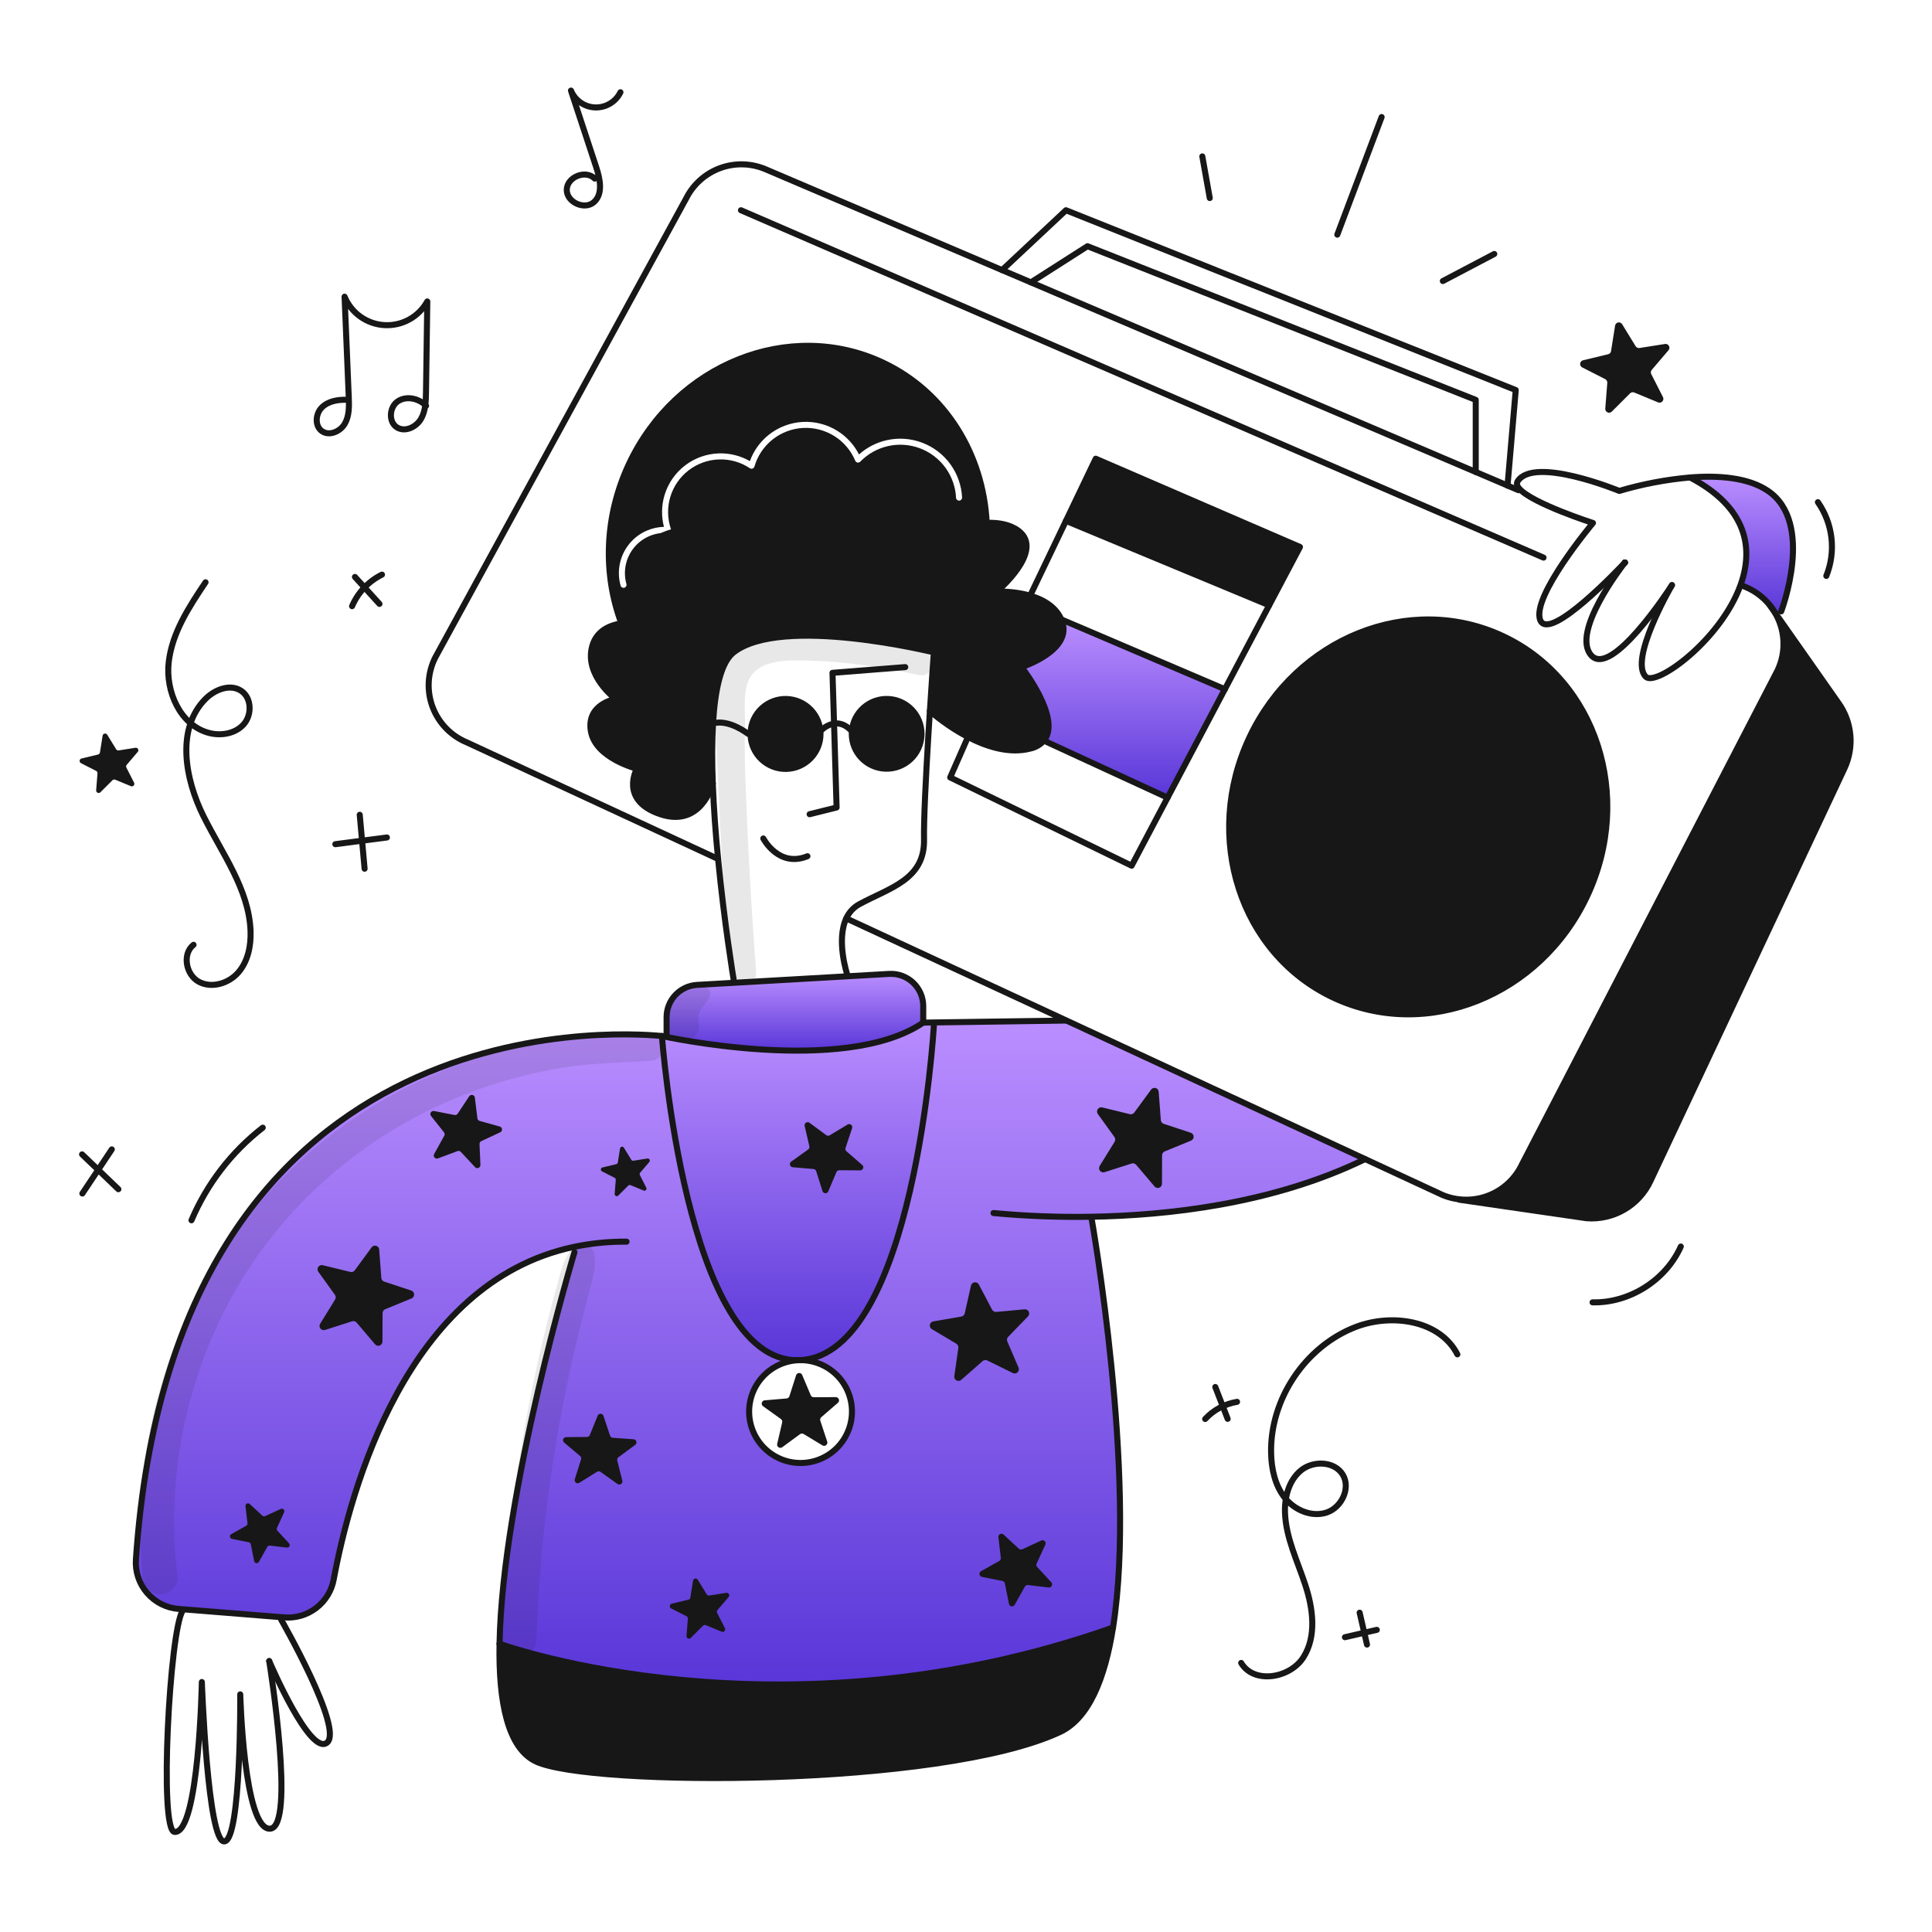 <svg width="960" height="960" viewBox="0 0 960 960" fill="none" xmlns="http://www.w3.org/2000/svg">
<g clip-path="url(#clip0_583_1341)">
<path d="M885.069 303.79L882.722 305.447L881.663 303.939C880.992 302.832 880.246 301.771 879.431 300.764C876.275 296.825 872.191 293.729 867.545 291.754L865.245 290.776L864.877 290.65C871.47 272.275 868.052 252.05 839.782 237.25C853.612 236.157 868.536 237.15 878.523 243.935C901.899 259.837 885.069 303.79 885.069 303.79Z" fill="url(#paint0_linear_583_1341)"/>
<path d="M881.664 303.939L882.723 305.447L913.5 349.274C916.844 353.938 918.887 359.409 919.416 365.124C919.946 370.839 918.944 376.591 916.514 381.79L820.104 586.829C817.322 592.781 812.789 597.741 807.112 601.047C801.435 604.353 794.885 605.847 788.336 605.329L725.144 596.135L725.167 595.94C731.513 596.637 737.919 595.338 743.494 592.224C749.068 589.11 753.532 584.336 756.267 578.566L883.252 333.13C885.439 328.518 886.44 323.431 886.162 318.333C885.885 313.236 884.339 308.288 881.664 303.939V303.939Z" fill="#171717"/>
<path d="M746.899 316.113C793.246 337.883 811.932 395.747 788.632 445.338C765.332 494.929 708.86 517.493 662.514 495.712C616.168 473.931 597.485 416.078 620.799 366.475C644.113 316.872 700.557 294.332 746.899 316.113Z" fill="#171717"/>
<path d="M284.9 619.633C202.022 637.433 174.1 740.321 165.812 784.861C164.77 790.481 161.683 795.516 157.145 798.992C152.608 802.469 146.944 804.141 141.246 803.685L139.774 803.57L90.815 799.635L88.744 799.474C82.687 798.99 77.064 796.14 73.093 791.541C69.121 786.942 67.121 780.964 67.526 774.901C86.315 499.313 304.057 512.401 328.91 514.789C328.91 514.789 340.635 676.189 396.255 675.898C389.603 676.299 383.377 679.303 378.922 684.259C374.468 689.215 372.143 695.726 372.45 702.382C372.758 709.039 375.673 715.307 380.565 719.832C385.458 724.356 391.934 726.773 398.595 726.56C405.255 726.348 411.564 723.522 416.158 718.694C420.751 713.866 423.26 707.425 423.141 700.762C423.023 694.099 420.287 687.751 415.525 683.089C410.763 678.428 404.358 675.828 397.694 675.852C454.545 672.745 464.027 509.761 464.027 509.761L464.003 508.061L529.669 507.118L529.715 507.018L678.328 575.951C632.315 598.4 579.709 603.969 542.383 604.601L542.395 605.441C542.395 605.441 565.085 733.141 553.061 808.731C388.615 866.757 250.772 817.706 248.218 816.786C249.564 741.363 285.452 622.194 285.452 622.194L284.9 619.633Z" fill="url(#paint1_linear_583_1341)"/>
<path d="M645.95 271.791L630.647 300.764L529.669 258.812L544.454 227.93L645.95 271.791Z" fill="#171717"/>
<path d="M608.623 342.461L580.157 396.344L518.699 368.028C527.731 357.143 507.607 331.484 507.607 331.484C507.607 331.484 534.14 322.958 527.363 307.793L608.623 342.461Z" fill="url(#paint2_linear_583_1341)"/>
<path d="M553.06 808.725C548.987 834.325 540.944 853.956 526.688 860.63C467.673 888.244 292.588 887.853 266.247 875.254C252.347 868.603 247.699 845.971 248.217 816.78C250.771 817.702 388.614 866.751 553.06 808.725Z" fill="#171717"/>
<path d="M527.368 307.794C534.145 322.959 507.612 331.485 507.612 331.485C507.612 331.485 527.736 357.144 518.704 368.029C516.922 370.021 514.552 371.395 511.938 371.952C501.538 374.679 490.203 370.997 480.975 366.199C474.194 362.628 467.847 358.289 462.059 353.266C463.095 336.939 464.027 324.166 464.027 324.166C464.027 324.166 388.489 305.492 364.533 324.166C358.297 329.033 355.305 342.366 354.293 359.444C353.752 368.568 353.775 378.751 354.178 389.279V389.291C354.028 389.878 348.413 411.391 328.116 404.582C307.543 397.682 316.472 381.973 316.472 381.973C316.472 381.973 295.9 376.831 293.6 363.288C291.3 349.745 305.911 347.318 305.911 347.318C305.911 347.318 290.217 335.673 294.279 321.061C296.407 313.409 302.979 310.648 308.765 309.761C312.037 309.281 315.359 309.257 318.637 309.692C318.637 309.692 306.188 279.638 326.22 267.729C346.252 255.82 363 273.678 363 273.678C363 273.678 361.136 252.024 382.526 245.799C403.916 239.574 417.182 263.933 417.182 263.933C417.182 263.933 420.162 238.757 442.898 241.461C465.634 244.165 464.027 266.101 464.027 266.101C464.027 266.101 477.489 260.21 490.295 259.795C496.095 259.611 501.767 260.543 505.989 263.673C519.521 273.683 495.266 293.992 495.266 293.992C500.144 293.849 505.02 294.332 509.775 295.43C516.69 297.082 524.134 300.557 527.368 307.794Z" fill="#171717"/>
<path d="M463.999 508.059L464.023 509.759C464.023 509.759 454.541 672.743 397.69 675.85C397.206 675.85 396.723 675.861 396.251 675.896C340.631 676.183 328.906 514.787 328.906 514.787C328.906 514.787 419.344 534.934 458.741 508.137L463.999 508.059Z" fill="url(#paint3_linear_583_1341)"/>
<path d="M458.744 499.934V508.134C419.344 534.934 328.909 514.784 328.909 514.784C330.428 514.934 331.222 515.037 331.222 515.037V505.407C331.224 501.312 332.79 497.373 335.601 494.396C338.411 491.418 342.254 489.628 346.341 489.39L364.641 488.343L421.032 485.11L441.789 483.925C443.969 483.8 446.151 484.121 448.202 484.869C450.253 485.617 452.13 486.776 453.718 488.274C455.305 489.773 456.57 491.581 457.434 493.585C458.298 495.59 458.744 497.751 458.744 499.934V499.934Z" fill="url(#paint4_linear_583_1341)"/>
<path d="M457.893 364.645C457.893 364.945 457.881 365.246 457.87 365.546C457.633 370.055 455.644 374.294 452.328 377.359C449.012 380.425 444.63 382.074 440.115 381.957C435.601 381.84 431.31 379.965 428.158 376.731C425.005 373.498 423.239 369.161 423.236 364.645C423.236 364.185 423.259 363.736 423.294 363.287C423.641 358.821 425.705 354.662 429.052 351.684C432.4 348.706 436.771 347.14 441.248 347.316C445.725 347.492 449.96 349.395 453.063 352.626C456.167 355.857 457.899 360.165 457.894 364.645H457.893Z" fill="#171717"/>
<path d="M407.646 363.288C407.68 363.737 407.703 364.188 407.703 364.646C407.716 369.196 405.944 373.569 402.768 376.827C399.591 380.084 395.264 381.966 390.715 382.068C386.167 382.17 381.759 380.484 378.44 377.372C375.121 374.26 373.155 369.97 372.965 365.424C372.774 360.878 374.373 356.439 377.42 353.06C380.466 349.681 384.717 347.631 389.258 347.351C393.799 347.072 398.269 348.584 401.707 351.564C405.145 354.544 407.278 358.753 407.646 363.288V363.288Z" fill="#171717"/>
<path d="M354.178 389.28C353.778 378.752 353.752 368.569 354.293 359.445C355.305 342.37 358.293 329.034 364.533 324.167C388.489 305.493 464.027 324.167 464.027 324.167C464.027 324.167 463.095 336.939 462.059 353.267C461.806 357.26 461.541 361.46 461.277 365.751C460.068 385.841 458.952 407.622 459.148 417.172C459.548 437.066 442.096 441.128 427.069 449.251C424.157 450.829 421.847 453.325 420.499 456.351C415.379 467.373 420.971 484.172 420.971 484.172" stroke="#171717" stroke-width="3" stroke-linecap="round" stroke-linejoin="round"/>
<path d="M364.533 486.61C364.533 486.61 359.965 459.21 356.812 426.801C355.627 414.616 354.638 401.717 354.178 389.291" stroke="#171717" stroke-width="3" stroke-linecap="round" stroke-linejoin="round"/>
<path d="M449.805 331.484L413.664 334.326L414.435 359.536L415.701 401.234L402.296 404.582" stroke="#171717" stroke-width="3" stroke-linecap="round" stroke-linejoin="round"/>
<path d="M311.329 616.974C302.448 616.889 293.585 617.78 284.899 619.632C202.021 637.432 174.099 740.32 165.811 784.86C164.769 790.48 161.682 795.515 157.144 798.992C152.607 802.468 146.943 804.14 141.245 803.684L139.773 803.569L90.814 799.634L88.743 799.473C82.686 798.989 77.063 796.139 73.092 791.54C69.121 786.941 67.121 780.963 67.526 774.9C86.315 499.312 304.057 512.4 328.91 514.788C330.429 514.938 331.223 515.041 331.223 515.041V505.411C331.225 501.317 332.791 497.378 335.602 494.4C338.412 491.423 342.254 489.632 346.342 489.394L364.642 488.347L421.033 485.114L441.79 483.929C443.97 483.803 446.152 484.124 448.204 484.871C450.255 485.618 452.132 486.777 453.72 488.275C455.308 489.774 456.573 491.581 457.438 493.586C458.303 495.59 458.749 497.751 458.75 499.934V508.134L464.008 508.053L529.674 507.11" stroke="#171717" stroke-width="3" stroke-linecap="round" stroke-linejoin="round"/>
<path d="M133.766 825.351C133.767 825.363 133.771 825.375 133.778 825.385V825.397C134.123 827.571 147.01 908.103 134.158 908.667C121.133 909.23 119.384 841.92 119.384 841.92C119.384 841.92 119.89 914.051 111.525 914.983C103.16 915.915 100.295 835.783 100.295 835.783C100.295 835.783 98.926 911.01 86.764 910.283C78.859 909.811 84.348 809.983 90.756 800.365" stroke="#171717" stroke-width="3" stroke-linecap="round" stroke-linejoin="round"/>
<path d="M139.679 804.766C139.679 804.766 170.999 859.34 162.439 865.956C154.039 872.456 134.49 827.056 133.777 825.397" stroke="#171717" stroke-width="3" stroke-linecap="round" stroke-linejoin="round"/>
<path d="M285.451 622.187C285.451 622.187 249.563 741.356 248.217 816.779C247.699 845.97 252.347 868.602 266.247 875.253C292.584 887.853 467.673 888.243 526.688 860.629C540.944 853.955 548.988 834.329 553.06 808.724C565.084 733.129 542.394 605.434 542.394 605.434" stroke="#171717" stroke-width="3" stroke-linecap="round" stroke-linejoin="round"/>
<path d="M493.666 602.752C509.858 604.272 526.122 604.886 542.383 604.593C579.709 603.961 632.315 598.393 678.328 575.943" stroke="#171717" stroke-width="3" stroke-linecap="round" stroke-linejoin="round"/>
<path d="M397.694 675.852C404.407 675.826 410.861 678.445 415.66 683.14C420.458 687.836 423.215 694.231 423.335 700.944C423.455 707.657 420.928 714.147 416.3 719.011C411.673 723.875 405.317 726.722 398.607 726.937C391.896 727.151 385.371 724.716 380.443 720.157C375.514 715.599 372.577 709.283 372.268 702.577C371.959 695.87 374.302 689.311 378.791 684.319C383.28 679.326 389.553 676.301 396.255 675.898C396.727 675.863 397.21 675.852 397.694 675.852Z" stroke="#171717" stroke-width="3" stroke-linecap="round" stroke-linejoin="round"/>
<path d="M464.026 509.761C464.026 509.761 454.544 672.745 397.693 675.852C397.209 675.886 396.726 675.898 396.254 675.898C340.634 676.185 328.909 514.789 328.909 514.789C328.909 514.789 419.347 534.936 458.744 508.139" stroke="#171717" stroke-width="3" stroke-linecap="round" stroke-linejoin="round"/>
<path d="M379.283 416.629C379.283 416.629 386.865 431.3 401.214 425.455" stroke="#171717" stroke-width="3" stroke-linecap="round" stroke-linejoin="round"/>
<path d="M407.646 363.288C407.68 363.737 407.703 364.188 407.703 364.646C407.716 369.196 405.944 373.569 402.768 376.827C399.591 380.084 395.264 381.966 390.715 382.068C386.167 382.17 381.759 380.484 378.44 377.372C375.121 374.26 373.155 369.97 372.965 365.424C372.774 360.878 374.373 356.439 377.42 353.06C380.466 349.681 384.717 347.631 389.258 347.351C393.799 347.072 398.269 348.584 401.707 351.564C405.145 354.544 407.278 358.753 407.646 363.288V363.288Z" stroke="#171717" stroke-width="3" stroke-linecap="round" stroke-linejoin="round"/>
<path d="M423.3 363.287C423.647 358.821 425.711 354.662 429.058 351.684C432.406 348.706 436.777 347.14 441.254 347.316C445.731 347.492 449.965 349.395 453.069 352.626C456.173 355.857 457.904 360.165 457.9 364.645C457.9 364.945 457.888 365.246 457.877 365.546C457.64 370.055 455.651 374.294 452.335 377.359C449.018 380.425 444.636 382.074 440.122 381.957C435.608 381.84 431.317 379.965 428.165 376.731C425.012 373.498 423.246 369.161 423.243 364.645C423.237 364.185 423.26 363.736 423.3 363.287Z" stroke="#171717" stroke-width="3" stroke-linecap="round" stroke-linejoin="round"/>
<path d="M407.699 363.287C409.485 361.351 411.844 360.037 414.43 359.537C416.996 359.157 420.08 359.881 423.23 363.287" stroke="#171717" stroke-width="3" stroke-linecap="round" stroke-linejoin="round"/>
<path d="M371.7 364.646C371.7 364.646 362.334 357.213 354.292 359.446" stroke="#171717" stroke-width="3" stroke-linecap="round" stroke-linejoin="round"/>
<path d="M462.059 353.266C467.847 358.289 474.194 362.629 480.975 366.201C490.203 371.001 501.536 374.681 511.938 371.954C514.552 371.397 516.922 370.023 518.704 368.031C527.736 357.146 507.612 331.487 507.612 331.487C507.612 331.487 534.145 322.961 527.368 307.796C524.134 300.559 516.69 297.084 509.775 295.427C505.02 294.329 500.144 293.846 495.266 293.989C495.266 293.989 519.521 273.68 505.989 263.67C501.767 260.54 496.089 259.608 490.295 259.792C477.489 260.207 464.027 266.098 464.027 266.098C464.027 266.098 465.649 244.179 442.901 241.463C420.153 238.747 417.185 263.935 417.185 263.935C417.185 263.935 403.919 239.576 382.529 245.801C361.139 252.026 363 273.678 363 273.678C363 273.678 346.247 255.809 326.215 267.73C306.183 279.651 318.632 309.693 318.632 309.693C315.354 309.258 312.032 309.281 308.76 309.762C302.972 310.648 296.402 313.409 294.274 321.062C290.212 335.674 305.906 347.319 305.906 347.319C305.906 347.319 291.306 349.758 293.595 363.289C295.884 376.82 316.469 381.975 316.469 381.975C316.469 381.975 307.54 397.681 328.113 404.584C348.413 411.396 354.025 389.884 354.175 389.293V389.281" stroke="#171717" stroke-width="3" stroke-linecap="round" stroke-linejoin="round"/>
<path d="M749.09 241.253L733.28 234.522L512.248 140.3L497.923 134.2L380.434 84.114C373.243 81.049 365.154 80.843 357.816 83.538C350.478 86.232 344.444 91.624 340.945 98.614L216.253 326.767C214.359 330.548 213.265 334.679 213.042 338.902C212.819 343.124 213.47 347.348 214.955 351.307C216.441 355.266 218.728 358.876 221.674 361.91C224.62 364.943 228.161 367.336 232.074 368.937L356.811 426.8" stroke="#171717" stroke-width="3" stroke-linecap="round" stroke-linejoin="round"/>
<path d="M754.533 243.578L749.091 241.266" stroke="#171717" stroke-width="3" stroke-linecap="round" stroke-linejoin="round"/>
<path d="M420.51 456.349L529.715 507.01L678.328 575.943L716.908 593.835C724.176 596.815 732.31 596.892 739.634 594.052C746.957 591.211 752.912 585.669 756.27 578.567L883.252 333.129C885.439 328.516 886.44 323.43 886.163 318.332C885.885 313.235 884.339 308.287 881.664 303.938C880.992 302.831 880.247 301.77 879.432 300.763C876.275 296.824 872.191 293.728 867.546 291.753L865.246 290.775" stroke="#171717" stroke-width="3" stroke-linecap="round" stroke-linejoin="round"/>
<path d="M879.432 300.764L881.664 303.939L882.723 305.447L913.5 349.274C916.844 353.938 918.887 359.408 919.416 365.123C919.946 370.838 918.944 376.59 916.514 381.79L820.104 586.829C817.322 592.78 812.789 597.74 807.112 601.046C801.435 604.352 794.885 605.846 788.336 605.329L725.144 596.135" stroke="#171717" stroke-width="3" stroke-linecap="round" stroke-linejoin="round"/>
<path d="M788.636 445.338C765.325 494.938 708.864 517.493 662.518 495.712C616.172 473.931 597.485 416.078 620.799 366.475C644.113 316.872 700.56 294.332 746.906 316.113C793.252 337.894 811.936 395.747 788.636 445.338Z" stroke="#171717" stroke-width="3" stroke-linecap="round" stroke-linejoin="round"/>
<path d="M308.763 309.763C299.639 285.427 300.191 256.8 312.548 230.497C335.848 180.906 392.309 158.354 438.667 180.135C469.906 194.816 488.581 225.894 490.295 259.791" stroke="#171717" stroke-width="3" stroke-linecap="round" stroke-linejoin="round"/>
<path d="M497.924 134.201L529.669 104.469L753.164 193.814L749.091 241.254V241.266" stroke="#171717" stroke-width="3" stroke-linecap="round" stroke-linejoin="round"/>
<path d="M733.281 234.523V198.693L540.37 122.338L512.249 140.299" stroke="#171717" stroke-width="3" stroke-linecap="round" stroke-linejoin="round"/>
<path d="M512.502 294.677L529.669 258.812L544.454 227.93L645.95 271.791L630.647 300.764L608.624 342.462L580.158 396.345L562.3 430.162L472.138 386.3L480.975 366.199" stroke="#171717" stroke-width="3" stroke-linecap="round" stroke-linejoin="round"/>
<path d="M368.181 104.469L766.971 277.073" stroke="#171717" stroke-width="3" stroke-linecap="round" stroke-linejoin="round"/>
<path d="M529.669 258.812L630.647 300.764" stroke="#171717" stroke-width="3" stroke-linecap="round" stroke-linejoin="round"/>
<path d="M527.367 307.793L608.623 342.461" stroke="#171717" stroke-width="3" stroke-linecap="round" stroke-linejoin="round"/>
<path d="M518.703 368.029L580.157 396.345" stroke="#171717" stroke-width="3" stroke-linecap="round" stroke-linejoin="round"/>
<path d="M830.819 290.7C830.805 290.724 830.79 290.747 830.773 290.769C830.773 290.78 830.761 290.792 830.75 290.803C829.507 292.955 809.578 327.784 817.725 336.23C822.776 341.453 855.025 318.13 864.877 290.654C871.47 272.279 868.052 252.054 839.782 237.254" stroke="#171717" stroke-width="3" stroke-linecap="round" stroke-linejoin="round"/>
<path d="M807.358 279.568C805.873 281.479 780.617 314.018 790.605 325.568C800.593 337.118 829.173 293.236 830.75 290.796" stroke="#171717" stroke-width="3" stroke-linecap="round" stroke-linejoin="round"/>
<path d="M807.438 279.477C807.437 279.485 807.433 279.494 807.427 279.5L807.381 279.546" stroke="#171717" stroke-width="3" stroke-linecap="round" stroke-linejoin="round"/>
<path d="M807.381 279.546C807.392 279.523 807.415 279.5 807.427 279.5" stroke="#171717" stroke-width="3" stroke-linecap="round" stroke-linejoin="round"/>
<path d="M807.38 279.545C807.38 279.557 807.368 279.557 807.357 279.568" stroke="#171717" stroke-width="3" stroke-linecap="round" stroke-linejoin="round"/>
<path d="M885.07 303.79C885.07 303.79 901.903 259.837 878.523 243.935C868.536 237.146 853.612 236.157 839.782 237.25C827.87 238.297 816.094 240.536 804.631 243.935C804.631 243.935 762.311 226.469 754.131 239.114C753.395 240.242 753.809 241.53 755.017 242.888C761.576 250.24 791.538 259.871 791.538 259.871C791.538 259.871 760.678 296.633 765.35 308.162C769.906 319.381 805.414 281.641 807.359 279.569" stroke="#171717" stroke-width="3" stroke-linecap="round" stroke-linejoin="round"/>
<path d="M248.183 816.768C248.195 816.769 248.207 816.773 248.218 816.78C250.772 817.7 388.618 866.751 553.061 808.725" stroke="#171717" stroke-width="3" stroke-linecap="round" stroke-linejoin="round"/>
<path d="M58.82 590.909L40.785 573.602" stroke="#171717" stroke-width="3" stroke-linecap="round" stroke-linejoin="round"/>
<path d="M40.931 593.052L55.556 571.127" stroke="#171717" stroke-width="3" stroke-linecap="round" stroke-linejoin="round"/>
<path d="M181.166 431.66L178.751 404.855" stroke="#171717" stroke-width="3" stroke-linecap="round" stroke-linejoin="round"/>
<path d="M166.623 419.473L192.249 416.143" stroke="#171717" stroke-width="3" stroke-linecap="round" stroke-linejoin="round"/>
<path d="M188.551 300.078L176.368 286.678" stroke="#171717" stroke-width="3" stroke-linecap="round" stroke-linejoin="round"/>
<path d="M174.942 301.207C177.873 294.38 183.143 288.821 189.804 285.529" stroke="#171717" stroke-width="3" stroke-linecap="round" stroke-linejoin="round"/>
<path d="M102.129 289.332C93.945 301.545 85.529 314.376 83.835 328.98C82.141 343.584 89.56 360.38 103.765 364.172C109.827 365.791 116.957 364.583 121.114 359.883C125.271 355.183 125.079 346.81 119.879 343.298C114.391 339.591 106.696 342.636 102.041 347.347C87.453 362.108 91.86 386.994 101.117 405.569C110.374 424.144 123.741 441.899 124.498 462.639C124.764 469.939 123.226 477.63 118.456 483.156C113.686 488.682 105.156 491.308 98.748 487.804C92.34 484.3 90.448 474.004 96.17 469.462" stroke="#171717" stroke-width="3" stroke-linecap="round" stroke-linejoin="round"/>
<path d="M172.462 198.658C167.985 198.49 163.142 199.276 159.953 202.423C156.764 205.57 156.286 211.623 159.938 214.216C163.625 216.836 169.143 214.411 171.375 210.476C173.607 206.541 173.475 201.75 173.292 197.231L171.217 147.424C172.85 151.407 175.576 154.847 179.081 157.347C182.586 159.846 186.726 161.304 191.024 161.55C195.322 161.797 199.602 160.823 203.369 158.741C207.137 156.658 210.239 153.553 212.317 149.783L211.675 194.821C211.61 199.406 211.482 204.221 209.167 208.183C206.852 212.145 201.554 214.754 197.537 212.543C192.983 210.036 193.297 202.468 197.557 199.491C201.817 196.514 208.116 197.891 211.717 201.64" stroke="#171717" stroke-width="3" stroke-linecap="round" stroke-linejoin="round"/>
<path d="M295.521 88.74C291.089 84.193 281.731 87.902 281.621 94.251C281.511 100.6 290.721 104.644 295.321 100.26C299.721 96.06 298.144 88.811 296.239 83.028C292.063 70.354 287.887 57.68 283.712 45.006C284.695 47.413 286.354 49.483 288.487 50.969C290.62 52.455 293.138 53.292 295.736 53.38C298.334 53.468 300.902 52.802 303.131 51.464C305.36 50.125 307.154 48.171 308.297 45.836" stroke="#171717" stroke-width="3" stroke-linecap="round" stroke-linejoin="round"/>
<path d="M791.335 647.131C809.659 647.558 827.716 636.139 835.185 619.4" stroke="#171717" stroke-width="3" stroke-linecap="round" stroke-linejoin="round"/>
<path d="M95.144 606.352C102.843 588.249 115.032 572.411 130.561 560.334" stroke="#171717" stroke-width="3" stroke-linecap="round" stroke-linejoin="round"/>
<path d="M907.487 286.169C909.891 280.196 910.767 273.718 910.037 267.321C909.307 260.923 906.993 254.809 903.306 249.531" stroke="#171717" stroke-width="3" stroke-linecap="round" stroke-linejoin="round"/>
<path d="M716.938 139.645L742.5 126.201" stroke="#171717" stroke-width="3" stroke-linecap="round" stroke-linejoin="round"/>
<path d="M664.5 116.6L686.521 58.156" stroke="#171717" stroke-width="3" stroke-linecap="round" stroke-linejoin="round"/>
<path d="M601.124 98.409L597.424 77.709" stroke="#171717" stroke-width="3" stroke-linecap="round" stroke-linejoin="round"/>
<path d="M724.168 672.972C715.442 655.944 691.461 652.5 673.607 659.379C648.577 669.023 630.975 695.326 631.607 722.142C631.791 729.977 633.531 738.076 638.396 744.22C643.261 750.364 651.773 754.034 659.209 751.559C666.645 749.084 671.286 739.403 667.197 732.718C663.108 726.033 652.628 725.644 646.529 730.572C640.43 735.5 638.215 743.95 638.513 751.786C638.986 764.186 644.695 775.686 648.572 787.476C652.449 799.266 654.306 812.982 647.679 823.476C641.052 833.97 623.079 836.968 616.733 826.303" stroke="#171717" stroke-width="3" stroke-linecap="round" stroke-linejoin="round"/>
<path d="M610.017 705.012L603.876 689.193" stroke="#171717" stroke-width="3" stroke-linecap="round" stroke-linejoin="round"/>
<path d="M598.847 705.092C603.039 700.578 608.608 697.58 614.684 696.564" stroke="#171717" stroke-width="3" stroke-linecap="round" stroke-linejoin="round"/>
<path d="M679.254 817.176L675.6 801.338" stroke="#171717" stroke-width="3" stroke-linecap="round" stroke-linejoin="round"/>
<path d="M668.289 813.52L684.127 809.865" stroke="#171717" stroke-width="3" stroke-linecap="round" stroke-linejoin="round"/>
<path d="M397.518 712.634L388.707 719.109C388.441 719.305 388.122 719.414 387.792 719.423C387.462 719.431 387.137 719.338 386.862 719.156C386.586 718.975 386.373 718.713 386.251 718.406C386.129 718.099 386.104 717.763 386.179 717.441L388.664 706.793C388.736 706.482 388.715 706.157 388.603 705.858C388.491 705.559 388.292 705.3 388.033 705.114L379.153 698.736C378.885 698.544 378.682 698.274 378.572 697.963C378.462 697.651 378.45 697.314 378.538 696.996C378.625 696.677 378.809 696.394 379.063 696.183C379.317 695.972 379.629 695.844 379.958 695.816L390.852 694.889C391.17 694.862 391.472 694.741 391.722 694.542C391.971 694.343 392.155 694.074 392.252 693.77L395.575 683.353C395.676 683.039 395.87 682.763 396.132 682.563C396.394 682.362 396.711 682.247 397.041 682.232C397.37 682.217 397.696 682.304 397.975 682.48C398.254 682.656 398.473 682.913 398.601 683.217L402.849 693.291C402.973 693.586 403.182 693.837 403.449 694.013C403.716 694.189 404.029 694.281 404.349 694.279L415.282 694.219C415.612 694.217 415.935 694.317 416.207 694.504C416.479 694.691 416.687 694.957 416.803 695.266C416.919 695.575 416.938 695.912 416.856 696.232C416.775 696.552 416.598 696.839 416.348 697.055L408.079 704.209C407.838 704.418 407.663 704.693 407.578 705.001C407.493 705.308 407.502 705.634 407.602 705.937L411.037 716.317C411.141 716.63 411.146 716.968 411.052 717.284C410.958 717.601 410.77 717.881 410.512 718.087C410.254 718.292 409.939 718.414 409.61 718.436C409.28 718.457 408.952 718.377 408.67 718.206L399.311 712.553C399.038 712.388 398.721 712.307 398.402 712.321C398.083 712.336 397.775 712.445 397.518 712.634V712.634Z" fill="#171717"/>
<path d="M227.326 571.974L217.6 575.601C217.306 575.71 216.986 575.727 216.683 575.649C216.38 575.571 216.108 575.401 215.903 575.164C215.699 574.927 215.572 574.633 215.54 574.321C215.508 574.01 215.572 573.696 215.724 573.422L220.759 564.344C220.907 564.078 220.972 563.775 220.947 563.472C220.922 563.17 220.808 562.881 220.619 562.644L214.167 554.513C213.972 554.267 213.857 553.968 213.837 553.655C213.817 553.343 213.894 553.031 214.057 552.764C214.219 552.496 214.46 552.284 214.747 552.158C215.034 552.031 215.352 551.996 215.66 552.056L225.849 554.038C226.146 554.096 226.454 554.064 226.733 553.947C227.013 553.83 227.251 553.633 227.419 553.381L233.158 544.732C233.331 544.47 233.58 544.268 233.872 544.153C234.163 544.037 234.483 544.014 234.788 544.086C235.093 544.158 235.369 544.322 235.578 544.556C235.787 544.789 235.92 545.081 235.958 545.393L237.22 555.693C237.257 555.993 237.382 556.276 237.58 556.506C237.778 556.735 238.039 556.901 238.331 556.983L248.331 559.769C248.633 559.853 248.902 560.027 249.101 560.268C249.301 560.51 249.422 560.807 249.447 561.119C249.473 561.431 249.402 561.744 249.245 562.015C249.088 562.285 248.851 562.501 248.567 562.634L239.159 567.019C238.884 567.147 238.653 567.353 238.496 567.612C238.339 567.871 238.262 568.171 238.275 568.474L238.716 578.844C238.729 579.157 238.646 579.466 238.478 579.731C238.311 579.996 238.065 580.202 237.776 580.323C237.487 580.444 237.168 580.474 236.862 580.408C236.555 580.342 236.277 580.184 236.063 579.955L228.985 572.362C228.778 572.14 228.51 571.985 228.214 571.916C227.919 571.846 227.61 571.867 227.326 571.974Z" fill="#171717"/>
<path d="M415.617 582.419L411.569 591.978C411.447 592.267 411.24 592.511 410.974 592.678C410.709 592.845 410.399 592.927 410.086 592.912C409.773 592.898 409.472 592.788 409.224 592.597C408.975 592.406 408.791 592.143 408.697 591.844L405.557 581.95C405.465 581.661 405.291 581.406 405.054 581.217C404.818 581.028 404.531 580.912 404.229 580.886L393.887 579.991C393.575 579.964 393.279 579.842 393.038 579.641C392.798 579.441 392.625 579.171 392.542 578.869C392.459 578.567 392.471 578.247 392.575 577.952C392.68 577.657 392.872 577.401 393.127 577.218L401.567 571.175C401.813 570.998 402.001 570.753 402.108 570.469C402.215 570.186 402.235 569.877 402.167 569.582L399.823 559.47C399.753 559.165 399.778 558.846 399.894 558.556C400.011 558.266 400.213 558.018 400.474 557.846C400.735 557.674 401.043 557.586 401.355 557.594C401.668 557.602 401.971 557.705 402.223 557.89L410.578 564.049C410.822 564.229 411.113 564.332 411.416 564.346C411.718 564.361 412.018 564.285 412.278 564.129L421.17 558.774C421.439 558.612 421.751 558.536 422.064 558.557C422.377 558.578 422.676 558.695 422.92 558.891C423.165 559.087 423.344 559.354 423.432 559.655C423.521 559.956 423.515 560.277 423.415 560.574L420.14 570.424C420.044 570.711 420.036 571.021 420.116 571.313C420.196 571.605 420.361 571.867 420.59 572.065L428.43 578.865C428.667 579.07 428.835 579.343 428.912 579.647C428.988 579.951 428.97 580.271 428.86 580.564C428.749 580.857 428.551 581.11 428.293 581.287C428.035 581.464 427.728 581.558 427.415 581.556L417.035 581.484C416.733 581.483 416.437 581.571 416.185 581.737C415.932 581.904 415.735 582.141 415.617 582.419Z" fill="#171717"/>
<path d="M296.689 731.3L287.878 736.787C287.612 736.953 287.302 737.033 286.989 737.017C286.676 737 286.376 736.889 286.128 736.697C285.881 736.505 285.698 736.241 285.605 735.942C285.512 735.643 285.512 735.323 285.606 735.024L288.734 725.124C288.825 724.835 288.829 724.526 288.744 724.235C288.66 723.944 288.491 723.685 288.259 723.49L280.318 716.805C280.081 716.603 279.911 716.333 279.831 716.031C279.751 715.73 279.764 715.411 279.87 715.117C279.976 714.824 280.169 714.57 280.424 714.389C280.678 714.208 280.981 714.109 281.293 714.105L291.672 714.021C291.975 714.019 292.271 713.927 292.521 713.756C292.772 713.586 292.966 713.346 293.08 713.065L296.98 703.446C297.098 703.156 297.302 702.909 297.565 702.738C297.827 702.567 298.136 702.481 298.449 702.491C298.762 702.501 299.065 702.606 299.316 702.793C299.567 702.98 299.755 703.24 299.854 703.537L303.141 713.383C303.237 713.67 303.417 713.923 303.656 714.109C303.895 714.294 304.184 714.405 304.486 714.427L314.84 715.167C315.153 715.189 315.451 715.307 315.694 715.504C315.938 715.701 316.115 715.968 316.202 716.269C316.29 716.57 316.282 716.89 316.182 717.187C316.081 717.483 315.892 717.742 315.64 717.928L307.299 724.1C307.056 724.28 306.871 724.528 306.769 724.813C306.666 725.097 306.65 725.406 306.722 725.7L309.222 735.775C309.298 736.079 309.278 736.399 309.166 736.692C309.054 736.984 308.855 737.235 308.596 737.412C308.337 737.588 308.03 737.68 307.716 737.676C307.403 737.673 307.098 737.573 306.843 737.391L298.396 731.358C298.15 731.18 297.856 731.08 297.552 731.069C297.248 731.059 296.948 731.139 296.689 731.3V731.3Z" fill="#171717"/>
<path d="M488.271 676.313L477.637 685.647C477.316 685.929 476.916 686.106 476.492 686.154C476.067 686.201 475.639 686.118 475.263 685.914C474.888 685.711 474.584 685.397 474.392 685.016C474.2 684.634 474.13 684.203 474.191 683.781L476.202 669.774C476.26 669.366 476.197 668.949 476.019 668.576C475.841 668.204 475.556 667.893 475.202 667.682L463.039 660.452C462.672 660.234 462.38 659.909 462.204 659.52C462.028 659.131 461.975 658.697 462.052 658.278C462.13 657.858 462.334 657.472 462.637 657.171C462.941 656.871 463.329 656.671 463.75 656.597L477.692 654.182C478.098 654.112 478.475 653.922 478.775 653.637C479.074 653.352 479.282 652.985 479.373 652.582L482.49 638.782C482.584 638.366 482.803 637.989 483.119 637.701C483.434 637.413 483.83 637.229 484.253 637.172C484.677 637.116 485.107 637.191 485.486 637.387C485.866 637.583 486.176 637.89 486.376 638.268L492.981 650.781C493.173 651.146 493.47 651.446 493.833 651.642C494.196 651.839 494.609 651.924 495.021 651.885L509.11 650.585C509.535 650.546 509.962 650.638 510.333 650.849C510.704 651.06 511.002 651.38 511.187 651.765C511.371 652.15 511.433 652.583 511.363 653.004C511.294 653.426 511.098 653.816 510.801 654.122L500.942 664.271C500.654 664.567 500.46 664.942 500.385 665.348C500.31 665.754 500.357 666.173 500.521 666.552L506.112 679.552C506.28 679.945 506.325 680.379 506.239 680.798C506.153 681.216 505.941 681.598 505.632 681.892C505.322 682.186 504.93 682.379 504.508 682.443C504.085 682.507 503.654 682.441 503.271 682.252L490.571 676.011C490.2 675.829 489.784 675.76 489.375 675.814C488.965 675.868 488.581 676.042 488.271 676.313Z" fill="#171717"/>
<path d="M174.974 656.534L161.5 660.85C161.093 660.98 160.656 660.982 160.248 660.856C159.84 660.73 159.48 660.483 159.217 660.146C158.954 659.81 158.801 659.401 158.777 658.975C158.753 658.548 158.861 658.125 159.085 657.762L166.517 645.722C166.734 645.37 166.842 644.963 166.827 644.55C166.813 644.138 166.676 643.739 166.435 643.404L158.166 631.922C157.916 631.575 157.779 631.16 157.772 630.733C157.765 630.306 157.889 629.887 158.128 629.533C158.367 629.179 158.708 628.906 159.106 628.752C159.505 628.598 159.941 628.569 160.356 628.671L174.104 632.019C174.506 632.116 174.927 632.092 175.315 631.949C175.703 631.807 176.04 631.553 176.283 631.219L184.648 619.807C184.9 619.462 185.252 619.204 185.656 619.066C186.06 618.927 186.497 618.916 186.908 619.034C187.318 619.151 187.683 619.391 187.953 619.722C188.223 620.053 188.385 620.459 188.417 620.885L189.48 635.002C189.511 635.413 189.663 635.807 189.917 636.132C190.172 636.457 190.517 636.7 190.909 636.83L204.348 641.259C204.754 641.392 205.108 641.647 205.365 641.988C205.621 642.33 205.767 642.742 205.782 643.169C205.797 643.596 205.681 644.017 205.45 644.376C205.218 644.734 204.882 645.014 204.487 645.176L191.397 650.548C191.014 650.704 190.686 650.97 190.455 651.312C190.223 651.655 190.099 652.058 190.097 652.472L190.037 666.621C190.035 667.048 189.903 667.464 189.657 667.813C189.412 668.163 189.065 668.429 188.664 668.575C188.263 668.721 187.826 668.741 187.413 668.632C187.001 668.522 186.631 668.289 186.355 667.964L177.201 657.175C176.934 656.86 176.581 656.631 176.184 656.517C175.788 656.403 175.367 656.409 174.974 656.534Z" fill="#171717"/>
<path d="M562.309 578.135L548.834 582.451C548.427 582.581 547.99 582.584 547.582 582.458C547.174 582.332 546.815 582.085 546.551 581.749C546.288 581.412 546.134 581.004 546.111 580.577C546.087 580.151 546.194 579.728 546.418 579.364L553.851 567.323C554.068 566.972 554.176 566.564 554.161 566.152C554.147 565.739 554.01 565.34 553.769 565.005L545.5 553.523C545.25 553.177 545.113 552.762 545.106 552.335C545.099 551.908 545.223 551.489 545.462 551.135C545.701 550.78 546.042 550.508 546.441 550.353C546.839 550.199 547.275 550.171 547.69 550.272L561.437 553.62C561.839 553.718 562.26 553.693 562.648 553.551C563.036 553.409 563.373 553.154 563.617 552.82L571.982 541.408C572.234 541.064 572.586 540.805 572.99 540.667C573.394 540.529 573.831 540.518 574.242 540.635C574.652 540.753 575.017 540.993 575.287 541.324C575.557 541.655 575.719 542.06 575.751 542.486L576.814 556.596C576.845 557.008 576.998 557.401 577.252 557.726C577.507 558.052 577.852 558.294 578.244 558.423L591.682 562.852C592.088 562.986 592.443 563.24 592.699 563.582C592.956 563.923 593.101 564.335 593.117 564.762C593.132 565.189 593.016 565.61 592.784 565.969C592.553 566.328 592.217 566.607 591.822 566.769L578.732 572.141C578.349 572.297 578.022 572.564 577.79 572.906C577.559 573.249 577.434 573.652 577.432 574.065L577.373 588.215C577.371 588.642 577.238 589.058 576.992 589.408C576.747 589.757 576.4 590.023 575.999 590.169C575.598 590.315 575.161 590.335 574.749 590.226C574.336 590.117 573.966 589.884 573.69 589.558L564.536 578.768C564.268 578.455 563.914 578.228 563.518 578.115C563.122 578.002 562.701 578.009 562.309 578.135Z" fill="#171717"/>
<path d="M509.259 788.361L504.183 797.415C504.03 797.688 503.797 797.907 503.515 798.044C503.233 798.18 502.916 798.227 502.607 798.178C502.297 798.129 502.01 797.987 501.784 797.77C501.559 797.553 501.405 797.272 501.343 796.965L499.313 786.785C499.254 786.489 499.108 786.217 498.894 786.003C498.681 785.79 498.409 785.644 498.113 785.585L487.933 783.555C487.626 783.493 487.345 783.339 487.128 783.113C486.912 782.887 486.769 782.6 486.72 782.291C486.671 781.981 486.718 781.664 486.854 781.382C486.991 781.101 487.21 780.867 487.483 780.714L496.538 775.639C496.802 775.49 497.017 775.267 497.154 774.997C497.292 774.727 497.346 774.422 497.311 774.122L496.096 763.813C496.06 763.502 496.121 763.188 496.269 762.912C496.417 762.636 496.646 762.413 496.925 762.271C497.204 762.13 497.52 762.077 497.829 762.12C498.139 762.163 498.428 762.3 498.658 762.513L506.283 769.556C506.506 769.761 506.784 769.896 507.083 769.943C507.383 769.99 507.689 769.948 507.964 769.822L517.393 765.481C517.678 765.349 517.996 765.308 518.304 765.363C518.613 765.418 518.897 765.567 519.118 765.788C519.34 766.01 519.488 766.294 519.543 766.603C519.598 766.911 519.558 767.229 519.426 767.514L515.085 776.943C514.958 777.218 514.916 777.524 514.963 777.823C515.011 778.123 515.146 778.401 515.351 778.624L522.393 786.25C522.605 786.48 522.741 786.769 522.784 787.078C522.827 787.388 522.774 787.703 522.633 787.982C522.491 788.261 522.268 788.49 521.993 788.638C521.718 788.786 521.404 788.847 521.093 788.812L510.784 787.596C510.483 787.558 510.177 787.611 509.906 787.747C509.634 787.883 509.409 788.097 509.259 788.361V788.361Z" fill="#171717"/>
<path d="M132.819 768.624L128.637 776.082C128.511 776.307 128.319 776.488 128.086 776.601C127.854 776.713 127.593 776.752 127.338 776.711C127.083 776.671 126.847 776.553 126.661 776.374C126.475 776.195 126.348 775.964 126.298 775.711L124.626 767.326C124.577 767.081 124.457 766.856 124.281 766.68C124.104 766.503 123.879 766.383 123.635 766.335L115.251 764.663C114.998 764.612 114.766 764.486 114.587 764.3C114.408 764.114 114.29 763.877 114.25 763.622C114.21 763.367 114.248 763.106 114.361 762.874C114.473 762.642 114.655 762.45 114.88 762.324L122.338 758.143C122.555 758.02 122.732 757.837 122.845 757.614C122.958 757.392 123.003 757.141 122.974 756.894L121.974 748.403C121.943 748.146 121.992 747.887 122.114 747.659C122.236 747.432 122.424 747.247 122.654 747.13C122.884 747.013 123.144 746.969 123.4 747.004C123.656 747.039 123.894 747.152 124.084 747.328L130.365 753.128C130.548 753.297 130.777 753.408 131.024 753.448C131.27 753.487 131.523 753.452 131.75 753.348L139.516 749.772C139.75 749.664 140.012 749.63 140.266 749.675C140.52 749.721 140.754 749.843 140.937 750.026C141.119 750.208 141.241 750.442 141.286 750.696C141.332 750.95 141.298 751.212 141.19 751.447L137.614 759.213C137.51 759.439 137.475 759.692 137.514 759.938C137.553 760.185 137.664 760.414 137.834 760.598L143.634 766.879C143.809 767.068 143.922 767.307 143.957 767.562C143.993 767.818 143.949 768.078 143.832 768.308C143.714 768.538 143.53 768.727 143.302 768.848C143.074 768.97 142.815 769.019 142.559 768.989L134.068 767.989C133.82 767.959 133.569 768.004 133.347 768.117C133.125 768.23 132.941 768.406 132.819 768.624Z" fill="#171717"/>
<path d="M349.327 807.8L343.28 813.843C343.098 814.026 342.864 814.148 342.61 814.194C342.356 814.239 342.094 814.206 341.859 814.098C341.625 813.99 341.429 813.812 341.299 813.59C341.168 813.367 341.109 813.11 341.129 812.852L341.794 804.328C341.814 804.08 341.759 803.831 341.638 803.613C341.516 803.395 341.332 803.218 341.109 803.105L333.493 799.221C333.263 799.104 333.075 798.919 332.953 798.692C332.831 798.464 332.782 798.205 332.812 797.948C332.843 797.692 332.951 797.451 333.122 797.258C333.294 797.065 333.52 796.929 333.771 796.869L342.083 794.869C342.326 794.811 342.546 794.682 342.715 794.499C342.885 794.316 342.996 794.087 343.035 793.84L344.375 785.396C344.416 785.142 344.534 784.905 344.713 784.719C344.891 784.533 345.123 784.407 345.376 784.356C345.629 784.306 345.891 784.334 346.128 784.437C346.364 784.54 346.563 784.714 346.698 784.933L351.169 792.22C351.3 792.433 351.491 792.602 351.717 792.707C351.944 792.811 352.197 792.846 352.443 792.807L360.888 791.473C361.143 791.433 361.404 791.472 361.637 791.584C361.869 791.697 362.061 791.878 362.187 792.103C362.313 792.328 362.367 792.587 362.342 792.843C362.316 793.1 362.213 793.343 362.045 793.539L356.496 800.039C356.335 800.229 356.232 800.463 356.203 800.711C356.174 800.959 356.219 801.21 356.332 801.432L360.211 809.051C360.329 809.281 360.373 809.542 360.337 809.797C360.302 810.053 360.189 810.292 360.014 810.481C359.839 810.671 359.609 810.802 359.357 810.858C359.105 810.913 358.842 810.889 358.603 810.79L350.703 807.523C350.472 807.428 350.218 807.404 349.973 807.453C349.728 807.502 349.504 807.623 349.327 807.8V807.8Z" fill="#171717"/>
<path d="M312.176 589.111L307.197 594.087C307.047 594.237 306.854 594.338 306.645 594.375C306.435 594.413 306.22 594.385 306.027 594.296C305.834 594.207 305.673 594.061 305.565 593.878C305.457 593.695 305.409 593.483 305.425 593.271L305.974 586.252C305.99 586.047 305.945 585.842 305.844 585.663C305.743 585.484 305.592 585.338 305.409 585.245L299.138 582.045C298.948 581.949 298.793 581.797 298.692 581.609C298.592 581.422 298.552 581.208 298.577 580.997C298.601 580.785 298.691 580.587 298.832 580.428C298.973 580.269 299.16 580.157 299.367 580.108L306.211 578.46C306.411 578.412 306.592 578.306 306.732 578.156C306.871 578.005 306.963 577.816 306.995 577.613L308.095 570.66C308.128 570.45 308.225 570.256 308.372 570.102C308.519 569.949 308.71 569.845 308.918 569.803C309.127 569.762 309.343 569.785 309.537 569.87C309.732 569.955 309.896 570.098 310.007 570.279L313.689 576.279C313.796 576.454 313.953 576.594 314.14 576.68C314.327 576.766 314.535 576.795 314.738 576.763L321.692 575.663C321.902 575.63 322.116 575.662 322.307 575.755C322.498 575.847 322.656 575.996 322.76 576.181C322.864 576.366 322.909 576.579 322.888 576.79C322.867 577.002 322.783 577.201 322.645 577.363L318.076 582.719C317.942 582.875 317.858 583.068 317.834 583.272C317.81 583.476 317.847 583.683 317.94 583.866L321.134 590.14C321.23 590.329 321.266 590.544 321.237 590.754C321.207 590.964 321.114 591.161 320.97 591.317C320.826 591.473 320.638 591.581 320.43 591.626C320.223 591.672 320.006 591.653 319.81 591.572L313.31 588.882C313.12 588.804 312.91 588.784 312.708 588.824C312.506 588.865 312.321 588.965 312.176 589.111V589.111Z" fill="#171717"/>
<path d="M809.973 195.447L800.886 204.528C800.611 204.8 800.259 204.982 799.878 205.049C799.497 205.116 799.105 205.065 798.754 204.903C798.402 204.741 798.109 204.476 797.912 204.143C797.715 203.81 797.625 203.424 797.654 203.039L798.654 190.231C798.683 189.857 798.6 189.483 798.417 189.156C798.234 188.829 797.958 188.563 797.625 188.393L786.18 182.557C785.836 182.379 785.554 182.101 785.373 181.759C785.191 181.418 785.118 181.029 785.164 180.645C785.209 180.26 785.371 179.899 785.627 179.609C785.883 179.319 786.222 179.115 786.598 179.023L799.088 176.016C799.452 175.928 799.782 175.734 800.037 175.458C800.291 175.183 800.459 174.839 800.518 174.469L802.532 161.781C802.594 161.399 802.772 161.045 803.041 160.767C803.309 160.489 803.657 160.299 804.036 160.224C804.416 160.149 804.809 160.191 805.164 160.345C805.519 160.499 805.818 160.758 806.022 161.087L812.741 172.036C812.937 172.355 813.223 172.609 813.564 172.766C813.904 172.923 814.283 172.976 814.654 172.918L827.344 170.918C827.725 170.86 828.115 170.92 828.462 171.089C828.809 171.259 829.095 171.53 829.284 171.867C829.473 172.203 829.555 172.589 829.519 172.974C829.483 173.358 829.331 173.722 829.083 174.018L820.745 183.791C820.502 184.076 820.349 184.427 820.305 184.799C820.261 185.171 820.328 185.548 820.498 185.883L826.326 197.332C826.499 197.677 826.564 198.067 826.51 198.45C826.456 198.833 826.286 199.191 826.024 199.475C825.761 199.759 825.418 199.956 825.041 200.04C824.663 200.124 824.269 200.091 823.911 199.945L812.039 195.036C811.692 194.893 811.311 194.855 810.944 194.929C810.576 195.002 810.238 195.182 809.973 195.447V195.447Z" fill="#171717"/>
<path d="M55.883 387.691L49.908 393.662C49.727 393.842 49.496 393.963 49.245 394.008C48.994 394.053 48.736 394.02 48.504 393.913C48.273 393.806 48.079 393.631 47.95 393.411C47.821 393.191 47.763 392.937 47.783 392.683L48.441 384.261C48.46 384.015 48.406 383.77 48.285 383.555C48.165 383.34 47.983 383.165 47.764 383.053L40.239 379.215C40.012 379.099 39.826 378.917 39.706 378.692C39.586 378.467 39.537 378.211 39.567 377.958C39.597 377.705 39.704 377.467 39.873 377.276C40.042 377.086 40.266 376.952 40.514 376.892L48.726 374.915C48.965 374.857 49.182 374.73 49.35 374.549C49.517 374.368 49.627 374.142 49.666 373.898L50.991 365.555C51.029 365.302 51.145 365.067 51.322 364.881C51.499 364.696 51.729 364.57 51.98 364.52C52.232 364.47 52.492 364.499 52.727 364.602C52.961 364.706 53.158 364.879 53.291 365.098L57.708 372.298C57.837 372.508 58.025 372.675 58.249 372.778C58.473 372.882 58.722 372.916 58.966 372.878L67.31 371.559C67.561 371.52 67.819 371.558 68.049 371.669C68.278 371.781 68.468 371.96 68.592 372.182C68.717 372.404 68.77 372.66 68.746 372.913C68.721 373.167 68.619 373.407 68.454 373.601L62.971 380.027C62.81 380.214 62.708 380.444 62.677 380.688C62.647 380.933 62.689 381.181 62.8 381.401L66.632 388.928C66.748 389.155 66.791 389.413 66.756 389.665C66.722 389.918 66.61 390.154 66.437 390.341C66.264 390.529 66.037 390.658 65.788 390.713C65.539 390.768 65.279 390.745 65.044 390.647L57.238 387.419C57.01 387.326 56.76 387.302 56.519 387.35C56.278 387.399 56.057 387.517 55.883 387.691Z" fill="#171717"/>
<path fill-rule="evenodd" clip-rule="evenodd" d="M490.294 259.789C488.58 225.892 469.905 194.814 438.666 180.133C392.308 158.352 335.847 180.9 312.544 230.495C300.187 256.798 299.635 285.425 308.759 309.761C312.03 309.281 315.353 309.258 318.631 309.692C318.631 309.692 306.182 279.65 326.214 267.729C346.246 255.808 362.999 273.677 362.999 273.677C362.999 273.677 361.138 252.023 382.528 245.798C403.918 239.573 417.184 263.932 417.184 263.932C417.184 263.932 420.152 238.744 442.9 241.46C465.648 244.176 464.026 266.095 464.026 266.095C464.026 266.095 477.488 260.204 490.294 259.789ZM398.908 212.655C404.404 212.339 409.863 213.736 414.531 216.653C419.2 219.571 422.849 223.865 424.974 228.943C425.168 229.408 425.583 229.745 426.079 229.838C426.574 229.932 427.083 229.771 427.434 229.409C431.197 225.529 436.012 222.832 441.287 221.651C446.562 220.47 452.067 220.855 457.125 222.76C462.184 224.664 466.576 228.005 469.762 232.372C472.948 236.738 474.789 241.941 475.059 247.339C475.101 248.167 475.805 248.804 476.632 248.763C477.46 248.721 478.097 248.017 478.056 247.19C477.757 241.207 475.716 235.442 472.186 230.604C468.655 225.765 463.788 222.063 458.182 219.952C452.577 217.842 446.477 217.415 440.631 218.723C435.49 219.875 430.742 222.326 426.836 225.825C424.404 221.029 420.704 216.973 416.121 214.109C410.926 210.863 404.851 209.308 398.735 209.66C392.619 210.012 386.763 212.253 381.974 216.074C377.697 219.486 374.46 224.009 372.605 229.129C367.914 226.441 362.554 225.105 357.124 225.29C351.04 225.497 345.173 227.604 340.348 231.315C335.522 235.026 331.979 240.155 330.217 245.982C328.658 251.134 328.561 256.602 329.913 261.783C326.958 261.861 324.039 262.508 321.318 263.696C317.945 265.169 314.975 267.429 312.657 270.287C310.339 273.145 308.74 276.518 307.995 280.121C307.251 283.725 307.382 287.455 308.377 290.998C308.601 291.796 309.43 292.261 310.227 292.037C311.025 291.812 311.49 290.984 311.265 290.187C310.4 287.106 310.286 283.862 310.933 280.729C311.581 277.595 312.971 274.662 314.987 272.177C317.003 269.691 319.585 267.726 322.518 266.446C325.451 265.165 328.648 264.608 331.841 264.819C332.341 264.852 332.825 264.633 333.13 264.236C333.436 263.838 333.522 263.314 333.361 262.84C331.602 257.669 331.507 252.078 333.088 246.851C334.669 241.624 337.847 237.023 342.176 233.693C346.506 230.364 351.768 228.474 357.226 228.288C362.684 228.102 368.063 229.63 372.609 232.657C373.007 232.922 373.507 232.981 373.956 232.817C374.405 232.653 374.749 232.284 374.881 231.825C376.41 226.536 379.542 221.852 383.845 218.419C388.149 214.985 393.412 212.971 398.908 212.655Z" fill="#171717"/>
<g opacity="0.1">
<path d="M459.422 324.085C442.457 318.349 424.795 314.932 406.916 313.929C392.899 313.046 376.779 312.495 365.33 322.035C352.379 332.828 354.537 350.966 355.56 365.91C356.816 384.274 357.393 402.676 358.388 421.056C359.507 441.723 360.811 462.379 362.3 483.026C362.916 491.587 376.351 491.641 375.706 483.026C373.254 450.263 371.456 417.463 370.312 384.626C370.018 376.426 370.001 368.205 370.184 360C370.336 353.225 369.257 345.624 371.557 339.108C375.757 327.221 391.903 328 402.127 328.257C420.317 328.715 438.558 331.465 456.307 335.387C463.707 337.021 466.547 326.535 459.422 324.087V324.085Z" fill="#171717"/>
</g>
<g opacity="0.1">
<path d="M349.409 490.324C347.133 490.24 345.485 489.824 343.249 490.686C340.825 491.694 338.633 493.188 336.809 495.075C333.524 498.299 330.665 504.664 331.077 509.364C331.461 513.752 334.551 517.52 339.233 517.52C343.347 517.52 347.776 513.777 347.39 509.364C347.29 508.201 347.085 507.064 346.873 505.936C346.697 505 346.773 505.936 346.767 506.178C346.941 504.746 347.366 503.354 348.02 502.067C348.398 501.284 348.879 500.555 349.45 499.898C349.923 499.298 350.468 498.725 350.897 498.085C351.097 497.785 352.264 496.373 351.254 497.138C354.054 495.021 353.292 490.468 349.409 490.324V490.324Z" fill="#171717"/>
</g>
<g opacity="0.1">
<path d="M325.351 514.831C298.976 510.688 270.03 515.88 244.675 523.339C218.511 530.988 193.804 542.942 171.568 558.708C126.368 590.95 93.8 638.258 79.011 691.741C70.711 721.748 67.582 752.672 71.049 783.667C71.564 788.267 74.623 792.245 79.627 792.245C83.836 792.245 88.759 788.298 88.205 783.667C81.943 732.031 93.299 679.792 120.433 635.415C147.377 591.553 189.586 558.33 238.041 541.18C251.556 536.391 265.475 532.824 279.628 530.523C294.265 528.152 308.96 528.165 323.694 527.077C330.188 526.598 332.756 515.994 325.351 514.831V514.831Z" fill="#171717"/>
</g>
<g opacity="0.1">
<path d="M288.545 618.663C280.645 619.854 278.458 633.095 276.645 639.327C274.34 647.252 272.345 655.281 270.394 663.3C266.422 679.657 262.997 696.134 260.119 712.731C254.287 746.351 250.653 780.316 249.24 814.41C248.78 825.56 266.2 825.566 266.583 814.41C267.724 779.913 271.272 745.538 277.2 711.536C280.168 694.639 283.708 677.856 287.82 661.187C289.875 652.86 292.079 644.569 294.243 636.27C295.622 630.978 298.152 617.214 288.543 618.663H288.545Z" fill="#171717"/>
</g>
</g>
<defs>
<linearGradient id="paint0_linear_583_1341" x1="865.357" y1="236.871" x2="865.357" y2="305.447" gradientUnits="userSpaceOnUse">
<stop stop-color="#BA8EFF"/>
<stop offset="1" stop-color="#5936D8"/>
</linearGradient>
<linearGradient id="paint1_linear_583_1341" x1="372.901" y1="507.018" x2="372.901" y2="837.025" gradientUnits="userSpaceOnUse">
<stop stop-color="#BA8EFF"/>
<stop offset="1" stop-color="#5936D8"/>
</linearGradient>
<linearGradient id="paint2_linear_583_1341" x1="558.115" y1="307.793" x2="558.115" y2="396.344" gradientUnits="userSpaceOnUse">
<stop stop-color="#BA8EFF"/>
<stop offset="1" stop-color="#5936D8"/>
</linearGradient>
<linearGradient id="paint3_linear_583_1341" x1="396.465" y1="508.059" x2="396.465" y2="675.896" gradientUnits="userSpaceOnUse">
<stop stop-color="#BA8EFF"/>
<stop offset="1" stop-color="#5936D8"/>
</linearGradient>
<linearGradient id="paint4_linear_583_1341" x1="393.827" y1="483.898" x2="393.827" y2="522.052" gradientUnits="userSpaceOnUse">
<stop stop-color="#BA8EFF"/>
<stop offset="1" stop-color="#5936D8"/>
</linearGradient>
<clipPath id="clip0_583_1341">
<rect width="883" height="874" fill="white" transform="translate(39 43)"/>
</clipPath>
</defs>
</svg>
